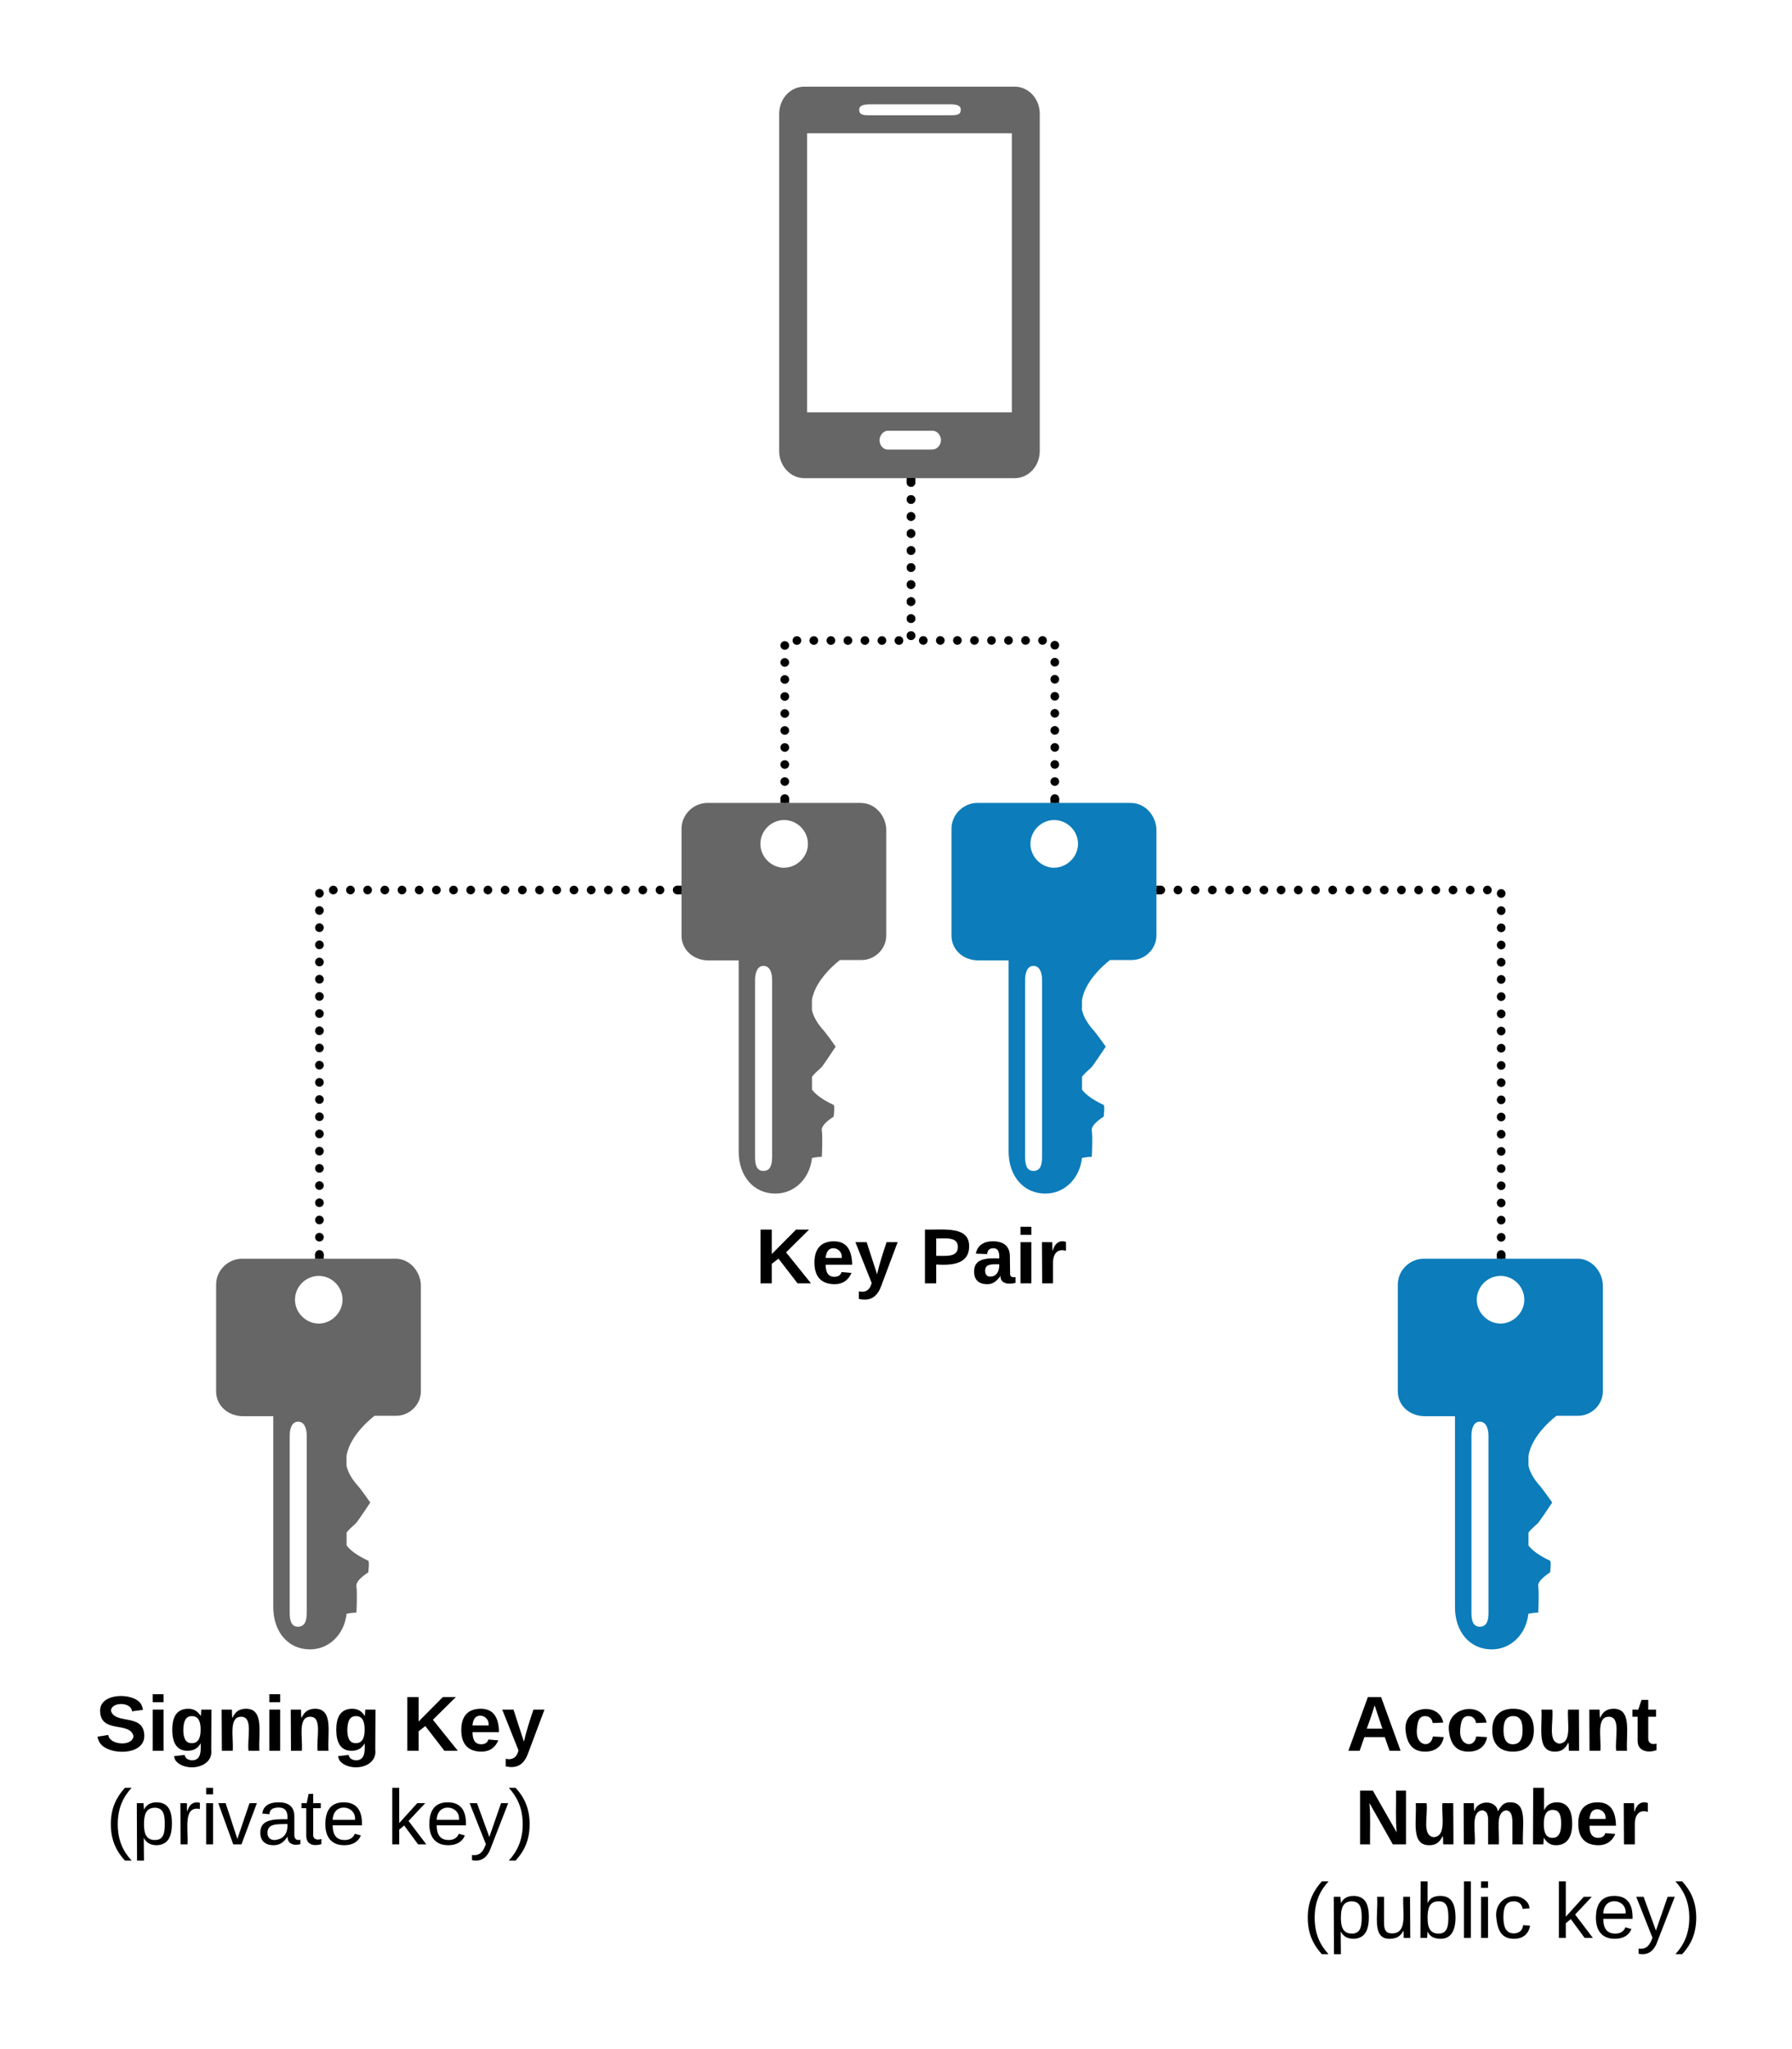 <svg xmlns="http://www.w3.org/2000/svg" xmlns:xlink="http://www.w3.org/1999/xlink" xmlns:lucid="lucid" width="413.54" height="472.89"><g transform="translate(-350.125 -140)" lucid:page-tab-id="0_0"><path d="M584.3 160h-48.6c-3.17 0-5.76 2.8-5.76 6.23v77.9c0 3.43 2.6 6.23 5.77 6.23h48.6c3.17 0 5.76-2.8 5.76-6.24v-77.9c0-3.42-2.6-6.22-5.77-6.22zm-33.32 4.07h18.22c1.56 0 2.64.18 2.64 1.26 0 1.27-1.08 1.27-2.64 1.27h-18.22c-1.5 0-2.58 0-2.58-1.27 0-1.08 1.26-1.26 2.58-1.26zm14.37 79.7H555c-1 0-1.9-.9-1.9-2.18 0-1.1.9-2.17 1.9-2.17h10.35c1.08 0 1.92 1.08 1.92 2.16s-.84 2.16-1.92 2.16zm18.28-8.6h-47.26v-64.42h47.26v64.43zM441.37 430.52H406c-3.26 0-6 2.7-6 5.95v24.7c0 3.25 2.74 5.7 6.24 5.7h6.95v44.08c0 5.77 3.5 9.74 8.46 9.74 4.5 0 7.94-3.53 8.46-8.22 1.23-.27 2.27-.27 2.27-.27s.23-4.5 0-6.03c-.3-1.44 2.73-3.24 2.73-3.24s.3-2.44 0-2.7c-2.74-1.27-4.25-2.53-5-3.53v-2.97c.75-1 1.74-1.7 2.26-2.26.94-1.26 3.2-4.68 3.2-4.68s-2.45-3.53-3.2-4.25c-1.3-1.54-2-2.98-2.28-4.24v-2.25c.76-5.04 6.48-9.28 6.48-9.28h-6.48 11.5c2.92 0 5.66-2.44 5.66-5.68v-24.63c-.23-3.25-2.7-5.95-5.9-5.95zm-20.47 81.7c0 1.53-.24 3.24-2 3.24-1.7 0-1.92-1.7-1.92-3.25v-40.83c0-1.54.47-3.25 1.93-3.25 1.53 0 2 1.7 2 3.25v40.84zm2.8-66.73c-3 0-5.5-2.54-5.5-5.5 0-3 2.46-5.5 5.5-5.5 2.92 0 5.47 2.42 5.47 5.5 0 2.96-2.55 5.5-5.48 5.5z" stroke="#000" stroke-opacity="0" fill="#666"/><use xlink:href="#a" transform="matrix(1,0,0,1,370,529.69) translate(2.125 14.4)"/><use xlink:href="#b" transform="matrix(1,0,0,1,370,529.69) translate(72.925 14.4)"/><use xlink:href="#c" transform="matrix(1,0,0,1,370,529.69) translate(4.6 36)"/><use xlink:href="#d" transform="matrix(1,0,0,1,370,529.69) translate(69.45 36)"/><path d="M714.1 430.52H678.7c-3.26 0-6 2.7-6 5.95v24.7c0 3.25 2.74 5.7 6.24 5.7h6.95v44.08c0 5.77 3.5 9.74 8.47 9.74 4.5 0 7.95-3.53 8.47-8.22 1.23-.27 2.27-.27 2.27-.27s.24-4.5 0-6.03c-.28-1.44 2.75-3.24 2.75-3.24s.28-2.44 0-2.7c-2.74-1.27-4.26-2.53-5-3.53v-2.97c.74-1 1.74-1.7 2.26-2.26.95-1.26 3.22-4.68 3.22-4.68s-2.46-3.53-3.2-4.25c-1.3-1.54-2-2.98-2.28-4.24v-2.25c.75-5.04 6.47-9.28 6.47-9.28h-6.46 11.5c2.92 0 5.66-2.44 5.66-5.68v-24.63c-.24-3.25-2.7-5.95-5.9-5.95zm-20.48 81.7c0 1.53-.24 3.24-2 3.24-1.7 0-1.93-1.7-1.93-3.25v-40.83c0-1.54.46-3.25 1.93-3.25 1.5 0 2 1.7 2 3.25v40.84zm2.8-66.73c-3 0-5.5-2.54-5.5-5.5 0-3 2.46-5.5 5.5-5.5 2.92 0 5.47 2.42 5.47 5.5 0 2.96-2.56 5.5-5.5 5.5z" stroke="#000" stroke-opacity="0" fill="#0c7cba"/><use xlink:href="#e" transform="matrix(1,0,0,1,642.716,529.69) translate(18.125 14.4)"/><use xlink:href="#f" transform="matrix(1,0,0,1,642.716,529.69) translate(20.075 36)"/><use xlink:href="#g" transform="matrix(1,0,0,1,642.716,529.69) translate(8.1 57.6)"/><use xlink:href="#d" transform="matrix(1,0,0,1,642.716,529.69) translate(65.95 57.6)"/><path d="M548.77 325.32H513.4c-3.26 0-6 2.7-6 5.95v24.7c0 3.25 2.74 5.7 6.24 5.7h6.95v44.08c0 5.77 3.5 9.74 8.46 9.74 4.5 0 7.94-3.53 8.46-8.22 1.23-.27 2.27-.27 2.27-.27s.23-4.5 0-6.03c-.3-1.44 2.73-3.24 2.73-3.24s.3-2.44 0-2.7c-2.74-1.27-4.25-2.53-5-3.53v-2.97c.75-1 1.74-1.72 2.26-2.26.93-1.26 3.2-4.7 3.2-4.7s-2.45-3.5-3.2-4.22c-1.3-1.54-2-2.98-2.28-4.24v-2.25c.76-5.05 6.48-9.28 6.48-9.28h-6.48 11.5c2.92 0 5.66-2.44 5.66-5.7v-24.6c-.23-3.25-2.7-5.95-5.9-5.95zm-20.47 81.7c0 1.53-.24 3.24-2 3.24-1.7 0-1.93-1.7-1.93-3.25v-40.84c0-1.53.48-3.24 1.94-3.24 1.53 0 2 1.7 2 3.24V407zm2.8-66.73c-3 0-5.5-2.54-5.5-5.52 0-2.97 2.46-5.5 5.5-5.5 2.92 0 5.47 2.44 5.47 5.5 0 2.98-2.55 5.5-5.48 5.5z" stroke="#000" stroke-opacity="0" fill="#666"/><path d="M611.1 325.32H575.7c-3.27 0-6 2.7-6 5.95v24.7c0 3.25 2.73 5.7 6.23 5.7h6.95v44.08c0 5.77 3.5 9.74 8.47 9.74 4.5 0 7.94-3.53 8.46-8.22 1.23-.27 2.27-.27 2.27-.27s.24-4.5 0-6.03c-.28-1.44 2.74-3.24 2.74-3.24s.3-2.44 0-2.7c-2.74-1.27-4.25-2.53-5-3.53v-2.97c.75-1 1.74-1.72 2.26-2.26.95-1.26 3.22-4.7 3.22-4.7s-2.46-3.5-3.22-4.22c-1.27-1.54-1.98-2.98-2.27-4.24v-2.25c.76-5.05 6.48-9.28 6.48-9.28h-6.47 11.5c2.92 0 5.67-2.44 5.67-5.7v-24.6c-.24-3.25-2.7-5.95-5.9-5.95zm-20.5 81.7c0 1.53-.22 3.24-1.97 3.24-1.7 0-1.94-1.7-1.94-3.25v-40.84c0-1.53.46-3.24 1.93-3.24 1.5 0 1.98 1.7 1.98 3.24V407zm2.8-66.73c-2.98 0-5.48-2.54-5.48-5.52 0-2.97 2.46-5.5 5.48-5.5 2.93 0 5.5 2.44 5.5 5.5 0 2.98-2.57 5.5-5.5 5.5z" stroke="#000" stroke-opacity="0" fill="#0c7cba"/><path d="M507.4 415.5h105.2v30.42H507.4z" stroke="#000" stroke-opacity="0" stroke-width="2" fill="#fff" fill-opacity="0"/><use xlink:href="#h" transform="matrix(1,0,0,1,512.399,420.489) translate(12.025 15.713)"/><use xlink:href="#i" transform="matrix(1,0,0,1,512.399,420.489) translate(49.975 15.713)"/><path d="M507.4 345.42c0 .56-.45 1-1 1s-1-.44-1-1c0-.55.45-1 1-1s1 .45 1 1zm-3.97 0c0 .56-.45 1-1 1s-1-.44-1-1c0-.55.45-1 1-1s1 .45 1 1zm-3.97 0c0 .56-.44 1-1 1-.55 0-1-.44-1-1 0-.55.45-1 1-1 .56 0 1 .45 1 1zm-3.97 0c0 .56-.45 1-1 1-.56 0-1-.44-1-1 0-.55.44-1 1-1 .55 0 1 .45 1 1zm-3.97 0c0 .56-.45 1-1 1-.56 0-1-.44-1-1 0-.55.44-1 1-1 .55 0 1 .45 1 1zm-3.97 0c0 .56-.45 1-1 1s-1-.44-1-1c0-.55.45-1 1-1s1 .45 1 1zm-3.97 0c0 .56-.46 1-1 1-.56 0-1-.44-1-1 0-.55.44-1 1-1 .54 0 1 .45 1 1zm-3.98 0c0 .56-.45 1-1 1s-1-.44-1-1c0-.55.45-1 1-1s1 .45 1 1zm-3.97 0c0 .56-.44 1-1 1-.55 0-1-.44-1-1 0-.55.45-1 1-1 .56 0 1 .45 1 1zm-3.96 0c0 .56-.46 1-1 1-.57 0-1-.44-1-1 0-.55.43-1 1-1 .54 0 1 .45 1 1zm-3.98 0c0 .56-.45 1-1 1s-1-.44-1-1c0-.55.45-1 1-1s1 .45 1 1zm-3.97 0c0 .56-.45 1-1 1s-1-.44-1-1c0-.55.45-1 1-1s1 .45 1 1zm-3.97 0c0 .56-.45 1-1 1s-1-.44-1-1c0-.55.45-1 1-1s1 .45 1 1zm-3.97 0c0 .56-.43 1-1 1-.54 0-1-.44-1-1 0-.55.46-1 1-1 .57 0 1 .45 1 1zm-3.95 0c0 .56-.45 1-1 1-.56 0-1-.44-1-1 0-.55.44-1 1-1 .55 0 1 .45 1 1zm-3.97 0c0 .56-.45 1-1 1s-1-.44-1-1c0-.55.45-1 1-1s1 .45 1 1zm-3.97 0c0 .56-.44 1-1 1-.54 0-1-.44-1-1 0-.55.46-1 1-1 .56 0 1 .45 1 1zm-3.96 0c0 .56-.45 1-1 1s-1-.44-1-1c0-.55.45-1 1-1s1 .45 1 1zm-3.97 0c0 .56-.44 1-1 1-.55 0-1-.44-1-1 0-.55.45-1 1-1 .56 0 1 .45 1 1zm-3.96 0c0 .56-.44 1-1 1-.55 0-1-.44-1-1 0-.55.45-1 1-1 .56 0 1 .45 1 1zm-3.96 0c0 .56-.45 1-1 1-.56 0-1-.44-1-1 0-.55.44-1 1-1 .55 0 1 .45 1 1zm-3.2.77c0 .54-.46 1-1 1-.56 0-1-.46-1-1 0-.56.44-1 1-1 .54 0 1 .44 1 1zm0 3.96c0 .55-.46 1-1 1-.56 0-1-.45-1-1 0-.56.44-1 1-1 .54 0 1 .44 1 1zm0 3.96c0 .56-.46 1-1 1-.56 0-1-.44-1-1 0-.55.44-1 1-1 .54 0 1 .45 1 1zm0 3.97c0 .54-.46 1-1 1-.56 0-1-.46-1-1 0-.56.44-1 1-1 .54 0 1 .44 1 1zm0 3.96c0 .55-.46 1-1 1-.56 0-1-.45-1-1s.44-1 1-1c.54 0 1 .45 1 1zm0 3.97c0 .55-.46 1-1 1-.56 0-1-.45-1-1s.44-1 1-1c.54 0 1 .45 1 1zm0 3.97c0 .55-.46 1-1 1-.56 0-1-.45-1-1 0-.56.44-1 1-1 .54 0 1 .44 1 1zm0 3.96c0 .56-.46 1-1 1-.56 0-1-.44-1-1 0-.55.44-1 1-1 .54 0 1 .45 1 1zm0 3.97c0 .55-.46 1-1 1-.56 0-1-.45-1-1s.44-1 1-1c.54 0 1 .45 1 1zm0 3.97c0 .55-.46 1-1 1-.56 0-1-.45-1-1s.44-1 1-1c.54 0 1 .45 1 1zm0 3.97c0 .55-.46 1-1 1-.56 0-1-.45-1-1s.44-1 1-1c.54 0 1 .45 1 1zm0 3.97c0 .55-.46 1-1 1-.56 0-1-.45-1-1 0-.56.44-1 1-1 .54 0 1 .44 1 1zm0 3.96c0 .56-.46 1-1 1-.56 0-1-.44-1-1 0-.55.44-1 1-1 .54 0 1 .45 1 1zm0 3.97c0 .56-.46 1-1 1-.56 0-1-.44-1-1 0-.55.44-1 1-1 .54 0 1 .45 1 1zm0 3.97c0 .55-.46 1-1 1-.56 0-1-.45-1-1s.44-1 1-1c.54 0 1 .45 1 1zm0 3.97c0 .56-.46 1-1 1-.56 0-1-.44-1-1 0-.54.44-1 1-1 .54 0 1 .46 1 1zm0 3.98c0 .55-.46 1-1 1-.56 0-1-.45-1-1 0-.56.44-1 1-1 .54 0 1 .44 1 1zm0 3.97c0 .55-.46 1-1 1-.56 0-1-.45-1-1 0-.56.44-1 1-1 .54 0 1 .44 1 1zm0 3.96c0 .57-.46 1-1 1-.56 0-1-.43-1-1 0-.54.44-1 1-1 .54 0 1 .46 1 1zm0 3.98c0 .55-.46 1-1 1-.56 0-1-.45-1-1s.44-1 1-1c.54 0 1 .45 1 1zm0 3.97c0 .55-.46 1-1 1-.56 0-1-.45-1-1s.44-1 1-1c.54 0 1 .45 1 1zm0 3.97c0 .55-.46 1-1 1-.56 0-1-.45-1-1s.44-1 1-1c.54 0 1 .45 1 1z"/><path d="M507.4 346.42h-1.03v-2h1.03zM424.83 430.52h-2v-1.03h2zM619 345.42c0 .56-.45 1-1 1-.56 0-1-.44-1-1 0-.55.44-1 1-1 .55 0 1 .45 1 1zm3.96 0c0 .56-.44 1-1 1-.55 0-1-.44-1-1 0-.55.45-1 1-1 .56 0 1 .45 1 1zm3.97 0c0 .56-.45 1-1 1s-1-.44-1-1c0-.55.45-1 1-1s1 .45 1 1zm3.97 0c0 .56-.45 1-1 1s-1-.44-1-1c0-.55.45-1 1-1s1 .45 1 1zm3.96 0c0 .56-.44 1-1 1-.55 0-1-.44-1-1 0-.55.45-1 1-1 .56 0 1 .45 1 1zm3.97 0c0 .56-.45 1-1 1s-1-.44-1-1c0-.55.45-1 1-1s1 .45 1 1zm3.97 0c0 .56-.45 1-1 1s-1-.44-1-1c0-.55.45-1 1-1s1 .45 1 1zm3.96 0c0 .56-.44 1-1 1-.55 0-1-.44-1-1 0-.55.45-1 1-1 .56 0 1 .45 1 1zm3.97 0c0 .56-.45 1-1 1s-1-.44-1-1c0-.55.45-1 1-1s1 .45 1 1zm3.97 0c0 .56-.45 1-1 1s-1-.44-1-1c0-.55.45-1 1-1s1 .45 1 1zm3.97 0c0 .56-.45 1-1 1-.56 0-1-.44-1-1 0-.55.44-1 1-1 .55 0 1 .45 1 1zm3.96 0c0 .56-.45 1-1 1s-1-.44-1-1c0-.55.45-1 1-1s1 .45 1 1zm3.97 0c0 .56-.45 1-1 1s-1-.44-1-1c0-.55.45-1 1-1s1 .45 1 1zm3.97 0c0 .56-.45 1-1 1-.56 0-1-.44-1-1 0-.55.44-1 1-1 .55 0 1 .45 1 1zm3.96 0c0 .56-.44 1-1 1-.55 0-1-.44-1-1 0-.55.45-1 1-1 .56 0 1 .45 1 1zm3.97 0c0 .56-.45 1-1 1s-1-.44-1-1c0-.55.45-1 1-1s1 .45 1 1zm3.97 0c0 .56-.45 1-1 1-.56 0-1-.44-1-1 0-.55.44-1 1-1 .55 0 1 .45 1 1zm3.96 0c0 .56-.44 1-1 1-.55 0-1-.44-1-1 0-.55.45-1 1-1 .56 0 1 .45 1 1zm3.97 0c0 .56-.45 1-1 1s-1-.44-1-1c0-.55.45-1 1-1s1 .45 1 1zm3.97 0c0 .56-.45 1-1 1s-1-.44-1-1c0-.55.45-1 1-1s1 .45 1 1zm3.18.8c0 .54-.45 1-1 1-.56 0-1-.46-1-1 0-.56.44-1 1-1 .55 0 1 .44 1 1zm0 3.96c0 .55-.45 1-1 1-.56 0-1-.45-1-1s.44-1 1-1c.55 0 1 .45 1 1zm0 3.97c0 .55-.45 1-1 1-.56 0-1-.45-1-1 0-.56.44-1 1-1 .55 0 1 .44 1 1zm0 3.96c0 .57-.45 1-1 1-.56 0-1-.43-1-1 0-.54.44-1 1-1 .55 0 1 .46 1 1zm0 3.98c0 .55-.45 1-1 1-.56 0-1-.45-1-1s.44-1 1-1c.55 0 1 .45 1 1zm0 3.97c0 .55-.45 1-1 1-.56 0-1-.45-1-1 0-.56.44-1 1-1 .55 0 1 .44 1 1zm0 3.96c0 .57-.45 1-1 1-.56 0-1-.43-1-1 0-.54.44-1 1-1 .55 0 1 .46 1 1zm0 3.98c0 .55-.45 1-1 1-.56 0-1-.45-1-1s.44-1 1-1c.55 0 1 .45 1 1zm0 3.97c0 .55-.45 1-1 1-.56 0-1-.45-1-1s.44-1 1-1c.55 0 1 .45 1 1zm0 3.96c0 .57-.45 1-1 1-.56 0-1-.43-1-1 0-.54.44-1 1-1 .55 0 1 .46 1 1zm0 3.98c0 .55-.45 1-1 1-.56 0-1-.45-1-1s.44-1 1-1c.55 0 1 .45 1 1zm0 3.97c0 .55-.45 1-1 1-.56 0-1-.45-1-1s.44-1 1-1c.55 0 1 .45 1 1zm0 3.97c0 .55-.45 1-1 1-.56 0-1-.45-1-1 0-.56.44-1 1-1 .55 0 1 .44 1 1zm0 3.96c0 .55-.45 1-1 1-.56 0-1-.45-1-1s.44-1 1-1c.55 0 1 .45 1 1zm0 3.97c0 .55-.45 1-1 1-.56 0-1-.45-1-1s.44-1 1-1c.55 0 1 .45 1 1zm0 3.97c0 .55-.45 1-1 1-.56 0-1-.45-1-1 0-.56.44-1 1-1 .55 0 1 .44 1 1zm0 3.96c0 .56-.45 1-1 1-.56 0-1-.44-1-1 0-.55.44-1 1-1 .55 0 1 .45 1 1zm0 3.97c0 .55-.45 1-1 1-.56 0-1-.45-1-1s.44-1 1-1c.55 0 1 .45 1 1zm0 3.97c0 .55-.45 1-1 1-.56 0-1-.45-1-1 0-.56.44-1 1-1 .55 0 1 .44 1 1zm0 3.96c0 .56-.45 1-1 1-.56 0-1-.44-1-1 0-.55.44-1 1-1 .55 0 1 .45 1 1zm0 3.97c0 .55-.45 1-1 1-.56 0-1-.45-1-1s.44-1 1-1c.55 0 1 .45 1 1zm0 3.97c0 .55-.45 1-1 1-.56 0-1-.45-1-1s.44-1 1-1c.55 0 1 .45 1 1z"/><path d="M618.02 346.42H617v-2h1.02zM697.55 430.52h-2v-1.03h2zM532.23 324.32c0 .55-.45 1-1 1s-1-.45-1-1c0-.56.45-1 1-1s1 .44 1 1zm0-3.93c0 .54-.45 1-1 1s-1-.46-1-1c0-.56.45-1 1-1s1 .44 1 1zm0-3.94c0 .56-.45 1-1 1s-1-.44-1-1c0-.55.45-1 1-1s1 .45 1 1zm0-3.92c0 .55-.45 1-1 1s-1-.45-1-1c0-.56.45-1 1-1s1 .44 1 1zm0-3.93c0 .56-.45 1-1 1s-1-.44-1-1c0-.54.45-1 1-1s1 .46 1 1zm0-3.92c0 .56-.45 1-1 1s-1-.44-1-1c0-.55.45-1 1-1s1 .45 1 1zm0-3.92c0 .55-.45 1-1 1s-1-.45-1-1 .45-1 1-1 1 .45 1 1zm0-3.93c0 .55-.45 1-1 1s-1-.45-1-1 .45-1 1-1 1 .45 1 1zm0-3.93c0 .56-.45 1-1 1s-1-.44-1-1c0-.55.45-1 1-1s1 .45 1 1zm0-3.92c0 .55-.45 1-1 1s-1-.45-1-1 .45-1 1-1 1 .45 1 1zm2.8-1.14c0 .55-.46 1-1 1-.57 0-1-.45-1-1s.43-1 1-1c.54 0 1 .45 1 1zm3.9 0c0 .55-.43 1-1 1-.54 0-1-.45-1-1s.46-1 1-1c.57 0 1 .45 1 1zm3.94 0c0 .55-.45 1-1 1s-1-.45-1-1 .45-1 1-1 1 .45 1 1zm3.93 0c0 .55-.45 1-1 1-.56 0-1-.45-1-1s.44-1 1-1c.55 0 1 .45 1 1zm3.92 0c0 .55-.45 1-1 1s-1-.45-1-1 .45-1 1-1 1 .45 1 1zm3.93 0c0 .55-.45 1-1 1s-1-.45-1-1 .45-1 1-1 1 .45 1 1zm3.92 0c0 .55-.44 1-1 1-.55 0-1-.45-1-1s.45-1 1-1c.56 0 1 .45 1 1zm2.8-1.14c0 .55-.46 1-1 1-.56 0-1-.45-1-1 0-.56.44-1 1-1 .54 0 1 .44 1 1zm0-3.93c0 .55-.46 1-1 1-.56 0-1-.45-1-1s.44-1 1-1c.54 0 1 .45 1 1zm0-3.93c0 .56-.46 1-1 1-.56 0-1-.44-1-1 0-.55.44-1 1-1 .54 0 1 .45 1 1zm0-3.92c0 .55-.46 1-1 1-.56 0-1-.45-1-1s.44-1 1-1c.54 0 1 .45 1 1zm0-3.93c0 .54-.46 1-1 1-.56 0-1-.46-1-1 0-.56.44-1 1-1 .54 0 1 .44 1 1zm0-3.94c0 .56-.46 1-1 1-.56 0-1-.44-1-1 0-.55.44-1 1-1 .54 0 1 .45 1 1zm0-3.92c0 .55-.46 1-1 1-.56 0-1-.45-1-1s.44-1 1-1c.54 0 1 .45 1 1zm0-3.93c0 .56-.46 1-1 1-.56 0-1-.44-1-1 0-.54.44-1 1-1 .54 0 1 .46 1 1zm0-3.9c0 .54-.46 1-1 1-.56 0-1-.46-1-1 0-.57.44-1 1-1 .54 0 1 .43 1 1zm0-3.94c0 .55-.46 1-1 1-.56 0-1-.45-1-1s.44-1 1-1c.54 0 1 .45 1 1z"/><path d="M532.23 325.32h-2v-1.03h2zM561.36 251.38h-2v-1.02h2z"/><path d="M594.54 324.32c0 .55-.44 1-1 1-.55 0-1-.45-1-1 0-.56.45-1 1-1 .56 0 1 .44 1 1zm0-3.93c0 .54-.44 1-1 1-.55 0-1-.46-1-1 0-.57.45-1 1-1 .56 0 1 .43 1 1zm0-3.95c0 .56-.44 1-1 1-.55 0-1-.44-1-1 0-.55.45-1 1-1 .56 0 1 .45 1 1zm0-3.93c0 .56-.44 1-1 1-.55 0-1-.44-1-1 0-.55.45-1 1-1 .56 0 1 .45 1 1zm0-3.93c0 .54-.44 1-1 1-.55 0-1-.46-1-1 0-.56.45-1 1-1 .56 0 1 .44 1 1zm0-3.94c0 .55-.44 1-1 1-.55 0-1-.45-1-1s.45-1 1-1c.56 0 1 .45 1 1zm0-3.93c0 .55-.44 1-1 1-.55 0-1-.45-1-1s.45-1 1-1c.56 0 1 .45 1 1zm0-3.93c0 .55-.44 1-1 1-.55 0-1-.45-1-1s.45-1 1-1c.56 0 1 .45 1 1zm0-3.93c0 .55-.44 1-1 1-.55 0-1-.45-1-1s.45-1 1-1c.56 0 1 .45 1 1zm0-3.93c0 .55-.44 1-1 1-.55 0-1-.45-1-1 0-.56.45-1 1-1 .56 0 1 .44 1 1zm-2.83-1.1c0 .55-.44 1-1 1-.54 0-1-.45-1-1s.46-1 1-1c.56 0 1 .45 1 1zm-3.92 0c0 .55-.45 1-1 1s-1-.45-1-1 .45-1 1-1 1 .45 1 1zm-3.93 0c0 .55-.45 1-1 1s-1-.45-1-1 .45-1 1-1 1 .45 1 1zm-3.93 0c0 .55-.45 1-1 1s-1-.45-1-1 .45-1 1-1 1 .45 1 1zm-3.93 0c0 .55-.46 1-1 1-.57 0-1-.45-1-1s.43-1 1-1c.54 0 1 .45 1 1zm-3.94 0c0 .55-.45 1-1 1-.56 0-1-.45-1-1s.44-1 1-1c.55 0 1 .45 1 1zm-3.94 0c0 .55-.44 1-1 1-.55 0-1-.45-1-1s.45-1 1-1c.56 0 1 .45 1 1zm-3.93 0c0 .55-.45 1-1 1-.56 0-1-.45-1-1s.44-1 1-1c.55 0 1 .45 1 1zm-2.84-1.1c0 .55-.45 1-1 1s-1-.45-1-1 .45-1 1-1 1 .45 1 1zm0-3.93c0 .56-.45 1-1 1s-1-.44-1-1c0-.54.45-1 1-1s1 .46 1 1zm0-3.92c0 .55-.45 1-1 1s-1-.45-1-1c0-.56.45-1 1-1s1 .44 1 1zm0-3.93c0 .55-.45 1-1 1s-1-.45-1-1c0-.56.45-1 1-1s1 .44 1 1zm0-3.94c0 .57-.45 1-1 1s-1-.43-1-1c0-.54.45-1 1-1s1 .46 1 1zm0-3.92c0 .56-.45 1-1 1s-1-.44-1-1c0-.55.45-1 1-1s1 .45 1 1zm0-3.93c0 .55-.45 1-1 1s-1-.45-1-1 .45-1 1-1 1 .45 1 1zm0-3.93c0 .55-.45 1-1 1s-1-.45-1-1 .45-1 1-1 1 .45 1 1zm0-3.93c0 .54-.45 1-1 1s-1-.46-1-1c0-.56.45-1 1-1s1 .44 1 1zm0-3.94c0 .55-.45 1-1 1s-1-.45-1-1 .45-1 1-1 1 .45 1 1z"/><path d="M594.54 325.32h-2v-1.03h2zM561.36 251.38h-2v-1.02h2z"/><defs><path d="M169-182c-1-43-94-46-97-3 18 66 151 10 154 114 3 95-165 93-204 36-6-8-10-19-12-30l50-8c3 46 112 56 116 5-17-69-150-10-154-114-4-87 153-88 188-35 5 8 8 18 10 28" id="j"/><path d="M25-224v-37h50v37H25zM25 0v-190h50V0H25" id="k"/><path d="M195-6C206 82 75 100 31 46c-4-6-6-13-8-21l49-6c3 16 16 24 34 25 40 0 42-37 40-79-11 22-30 35-61 35-53 0-70-43-70-97 0-56 18-96 73-97 30 0 46 14 59 34l2-30h47zm-90-29c32 0 41-27 41-63 0-35-9-62-40-62-32 0-39 29-40 63 0 36 9 62 39 62" id="l"/><path d="M135-194c87-1 58 113 63 194h-50c-7-57 23-157-34-157-59 0-34 97-39 157H25l-1-190h47c2 12-1 28 3 38 12-26 28-41 61-42" id="m"/><g id="a"><use transform="matrix(0.05,0,0,0.05,0,0)" xlink:href="#j"/><use transform="matrix(0.05,0,0,0.05,12,0)" xlink:href="#k"/><use transform="matrix(0.05,0,0,0.05,17,0)" xlink:href="#l"/><use transform="matrix(0.05,0,0,0.05,27.95,0)" xlink:href="#m"/><use transform="matrix(0.05,0,0,0.05,38.9,0)" xlink:href="#k"/><use transform="matrix(0.05,0,0,0.05,43.9,0)" xlink:href="#m"/><use transform="matrix(0.05,0,0,0.05,54.85,0)" xlink:href="#l"/></g><path d="M195 0l-88-114-31 24V0H24v-248h52v113l112-113h60L142-143 257 0h-62" id="n"/><path d="M185-48c-13 30-37 53-82 52C43 2 14-33 14-96s30-98 90-98c62 0 83 45 84 108H66c0 31 8 55 39 56 18 0 30-7 34-22zm-45-69c5-46-57-63-70-21-2 6-4 13-4 21h74" id="o"/><path d="M123 10C108 53 80 86 19 72V37c35 8 53-11 59-39L3-190h52l48 148c12-52 28-100 44-148h51" id="p"/><g id="b"><use transform="matrix(0.05,0,0,0.05,0,0)" xlink:href="#n"/><use transform="matrix(0.05,0,0,0.05,12.95,0)" xlink:href="#o"/><use transform="matrix(0.05,0,0,0.05,22.95,0)" xlink:href="#p"/></g><path d="M87 75C49 33 22-17 22-94c0-76 28-126 65-167h31c-38 41-64 92-64 168S80 34 118 75H87" id="q"/><path d="M115-194c55 1 70 41 70 98S169 2 115 4C84 4 66-9 55-30l1 105H24l-1-265h31l2 30c10-21 28-34 59-34zm-8 174c40 0 45-34 45-75s-6-73-45-74c-42 0-51 32-51 76 0 43 10 73 51 73" id="r"/><path d="M114-163C36-179 61-72 57 0H25l-1-190h30c1 12-1 29 2 39 6-27 23-49 58-41v29" id="s"/><path d="M24-231v-30h32v30H24zM24 0v-190h32V0H24" id="t"/><path d="M108 0H70L1-190h34L89-25l56-165h34" id="u"/><path d="M141-36C126-15 110 5 73 4 37 3 15-17 15-53c-1-64 63-63 125-63 3-35-9-54-41-54-24 1-41 7-42 31l-33-3c5-37 33-52 76-52 45 0 72 20 72 64v82c-1 20 7 32 28 27v20c-31 9-61-2-59-35zM48-53c0 20 12 33 32 33 41-3 63-29 60-74-43 2-92-5-92 41" id="v"/><path d="M59-47c-2 24 18 29 38 22v24C64 9 27 4 27-40v-127H5v-23h24l9-43h21v43h35v23H59v120" id="w"/><path d="M100-194c63 0 86 42 84 106H49c0 40 14 67 53 68 26 1 43-12 49-29l28 8c-11 28-37 45-77 45C44 4 14-33 15-96c1-61 26-98 85-98zm52 81c6-60-76-77-97-28-3 7-6 17-6 28h103" id="x"/><g id="c"><use transform="matrix(0.05,0,0,0.05,0,0)" xlink:href="#q"/><use transform="matrix(0.05,0,0,0.05,5.95,0)" xlink:href="#r"/><use transform="matrix(0.05,0,0,0.05,15.95,0)" xlink:href="#s"/><use transform="matrix(0.05,0,0,0.05,21.9,0)" xlink:href="#t"/><use transform="matrix(0.05,0,0,0.05,25.85,0)" xlink:href="#u"/><use transform="matrix(0.05,0,0,0.05,34.85,0)" xlink:href="#v"/><use transform="matrix(0.05,0,0,0.05,44.85,0)" xlink:href="#w"/><use transform="matrix(0.05,0,0,0.05,49.85,0)" xlink:href="#x"/></g><path d="M143 0L79-87 56-68V0H24v-261h32v163l83-92h37l-77 82L181 0h-38" id="y"/><path d="M179-190L93 31C79 59 56 82 12 73V49c39 6 53-20 64-50L1-190h34L92-34l54-156h33" id="z"/><path d="M33-261c38 41 65 92 65 168S71 34 33 75H2C39 34 66-17 66-93S39-220 2-261h31" id="A"/><g id="d"><use transform="matrix(0.05,0,0,0.05,0,0)" xlink:href="#y"/><use transform="matrix(0.05,0,0,0.05,9,0)" xlink:href="#x"/><use transform="matrix(0.05,0,0,0.05,19,0)" xlink:href="#z"/><use transform="matrix(0.05,0,0,0.05,28,0)" xlink:href="#A"/></g><path d="M199 0l-22-63H83L61 0H9l90-248h61L250 0h-51zm-33-102l-36-108c-10 38-24 72-36 108h72" id="B"/><path d="M190-63c-7 42-38 67-86 67-59 0-84-38-90-98-12-110 154-137 174-36l-49 2c-2-19-15-32-35-32-30 0-35 28-38 64-6 74 65 87 74 30" id="C"/><path d="M110-194c64 0 96 36 96 99 0 64-35 99-97 99-61 0-95-36-95-99 0-62 34-99 96-99zm-1 164c35 0 45-28 45-65 0-40-10-65-43-65-34 0-45 26-45 65 0 36 10 65 43 65" id="D"/><path d="M85 4C-2 5 27-109 22-190h50c7 57-23 150 33 157 60-5 35-97 40-157h50l1 190h-47c-2-12 1-28-3-38-12 25-28 42-61 42" id="E"/><path d="M115-3C79 11 28 4 28-45v-112H4v-33h27l15-45h31v45h36v33H77v99c-1 23 16 31 38 25v30" id="F"/><g id="e"><use transform="matrix(0.05,0,0,0.05,0,0)" xlink:href="#B"/><use transform="matrix(0.05,0,0,0.05,12.95,0)" xlink:href="#C"/><use transform="matrix(0.05,0,0,0.05,22.95,0)" xlink:href="#C"/><use transform="matrix(0.05,0,0,0.05,32.95,0)" xlink:href="#D"/><use transform="matrix(0.05,0,0,0.05,43.9,0)" xlink:href="#E"/><use transform="matrix(0.05,0,0,0.05,54.85,0)" xlink:href="#m"/><use transform="matrix(0.05,0,0,0.05,65.8,0)" xlink:href="#F"/></g><path d="M175 0L67-191c6 58 2 128 3 191H24v-248h59L193-55c-6-58-2-129-3-193h46V0h-61" id="G"/><path d="M220-157c-53 9-28 100-34 157h-49v-107c1-27-5-49-29-50C55-147 81-57 75 0H25l-1-190h47c2 12-1 28 3 38 10-53 101-56 108 0 13-22 24-43 59-42 82 1 51 116 57 194h-49v-107c-1-25-5-48-29-50" id="H"/><path d="M135-194c52 0 70 43 70 98 0 56-19 99-73 100-30 1-46-15-58-35L72 0H24l1-261h50v104c11-23 29-37 60-37zM114-30c31 0 40-27 40-66 0-37-7-63-39-63s-41 28-41 65c0 36 8 64 40 64" id="I"/><path d="M135-150c-39-12-60 13-60 57V0H25l-1-190h47c2 13-1 29 3 40 6-28 27-53 61-41v41" id="J"/><g id="f"><use transform="matrix(0.05,0,0,0.05,0,0)" xlink:href="#G"/><use transform="matrix(0.05,0,0,0.05,12.95,0)" xlink:href="#E"/><use transform="matrix(0.05,0,0,0.05,23.9,0)" xlink:href="#H"/><use transform="matrix(0.05,0,0,0.05,39.9,0)" xlink:href="#I"/><use transform="matrix(0.05,0,0,0.05,50.85,0)" xlink:href="#o"/><use transform="matrix(0.05,0,0,0.05,60.85,0)" xlink:href="#J"/></g><path d="M84 4C-5 8 30-112 23-190h32v120c0 31 7 50 39 49 72-2 45-101 50-169h31l1 190h-30c-1-10 1-25-2-33-11 22-28 36-60 37" id="K"/><path d="M115-194c53 0 69 39 70 98 0 66-23 100-70 100C84 3 66-7 56-30L54 0H23l1-261h32v101c10-23 28-34 59-34zm-8 174c40 0 45-34 45-75 0-40-5-75-45-74-42 0-51 32-51 76 0 43 10 73 51 73" id="L"/><path d="M24 0v-261h32V0H24" id="M"/><path d="M96-169c-40 0-48 33-48 73s9 75 48 75c24 0 41-14 43-38l32 2c-6 37-31 61-74 61-59 0-76-41-82-99-10-93 101-131 147-64 4 7 5 14 7 22l-32 3c-4-21-16-35-41-35" id="N"/><g id="g"><use transform="matrix(0.05,0,0,0.05,0,0)" xlink:href="#q"/><use transform="matrix(0.05,0,0,0.05,5.95,0)" xlink:href="#r"/><use transform="matrix(0.05,0,0,0.05,15.95,0)" xlink:href="#K"/><use transform="matrix(0.05,0,0,0.05,25.95,0)" xlink:href="#L"/><use transform="matrix(0.05,0,0,0.05,35.95,0)" xlink:href="#M"/><use transform="matrix(0.05,0,0,0.05,39.9,0)" xlink:href="#t"/><use transform="matrix(0.05,0,0,0.05,43.85,0)" xlink:href="#N"/></g><g id="h"><use transform="matrix(0.05,0,0,0.05,0,0)" xlink:href="#n"/><use transform="matrix(0.05,0,0,0.05,12.95,0)" xlink:href="#o"/><use transform="matrix(0.05,0,0,0.05,22.95,0)" xlink:href="#p"/></g><path d="M24-248c93 1 206-16 204 79-1 75-69 88-152 82V0H24v-248zm52 121c47 0 100 7 100-41 0-47-54-39-100-39v80" id="O"/><path d="M133-34C117-15 103 5 69 4 32 3 11-16 11-54c-1-60 55-63 116-61 1-26-3-47-28-47-18 1-26 9-28 27l-52-2c7-38 36-58 82-57s74 22 75 68l1 82c-1 14 12 18 25 15v27c-30 8-71 5-69-32zm-48 3c29 0 43-24 42-57-32 0-66-3-65 30 0 17 8 27 23 27" id="P"/><g id="i"><use transform="matrix(0.05,0,0,0.05,0,0)" xlink:href="#O"/><use transform="matrix(0.05,0,0,0.05,12,0)" xlink:href="#P"/><use transform="matrix(0.05,0,0,0.05,22,0)" xlink:href="#k"/><use transform="matrix(0.05,0,0,0.05,27,0)" xlink:href="#J"/></g></defs></g></svg>